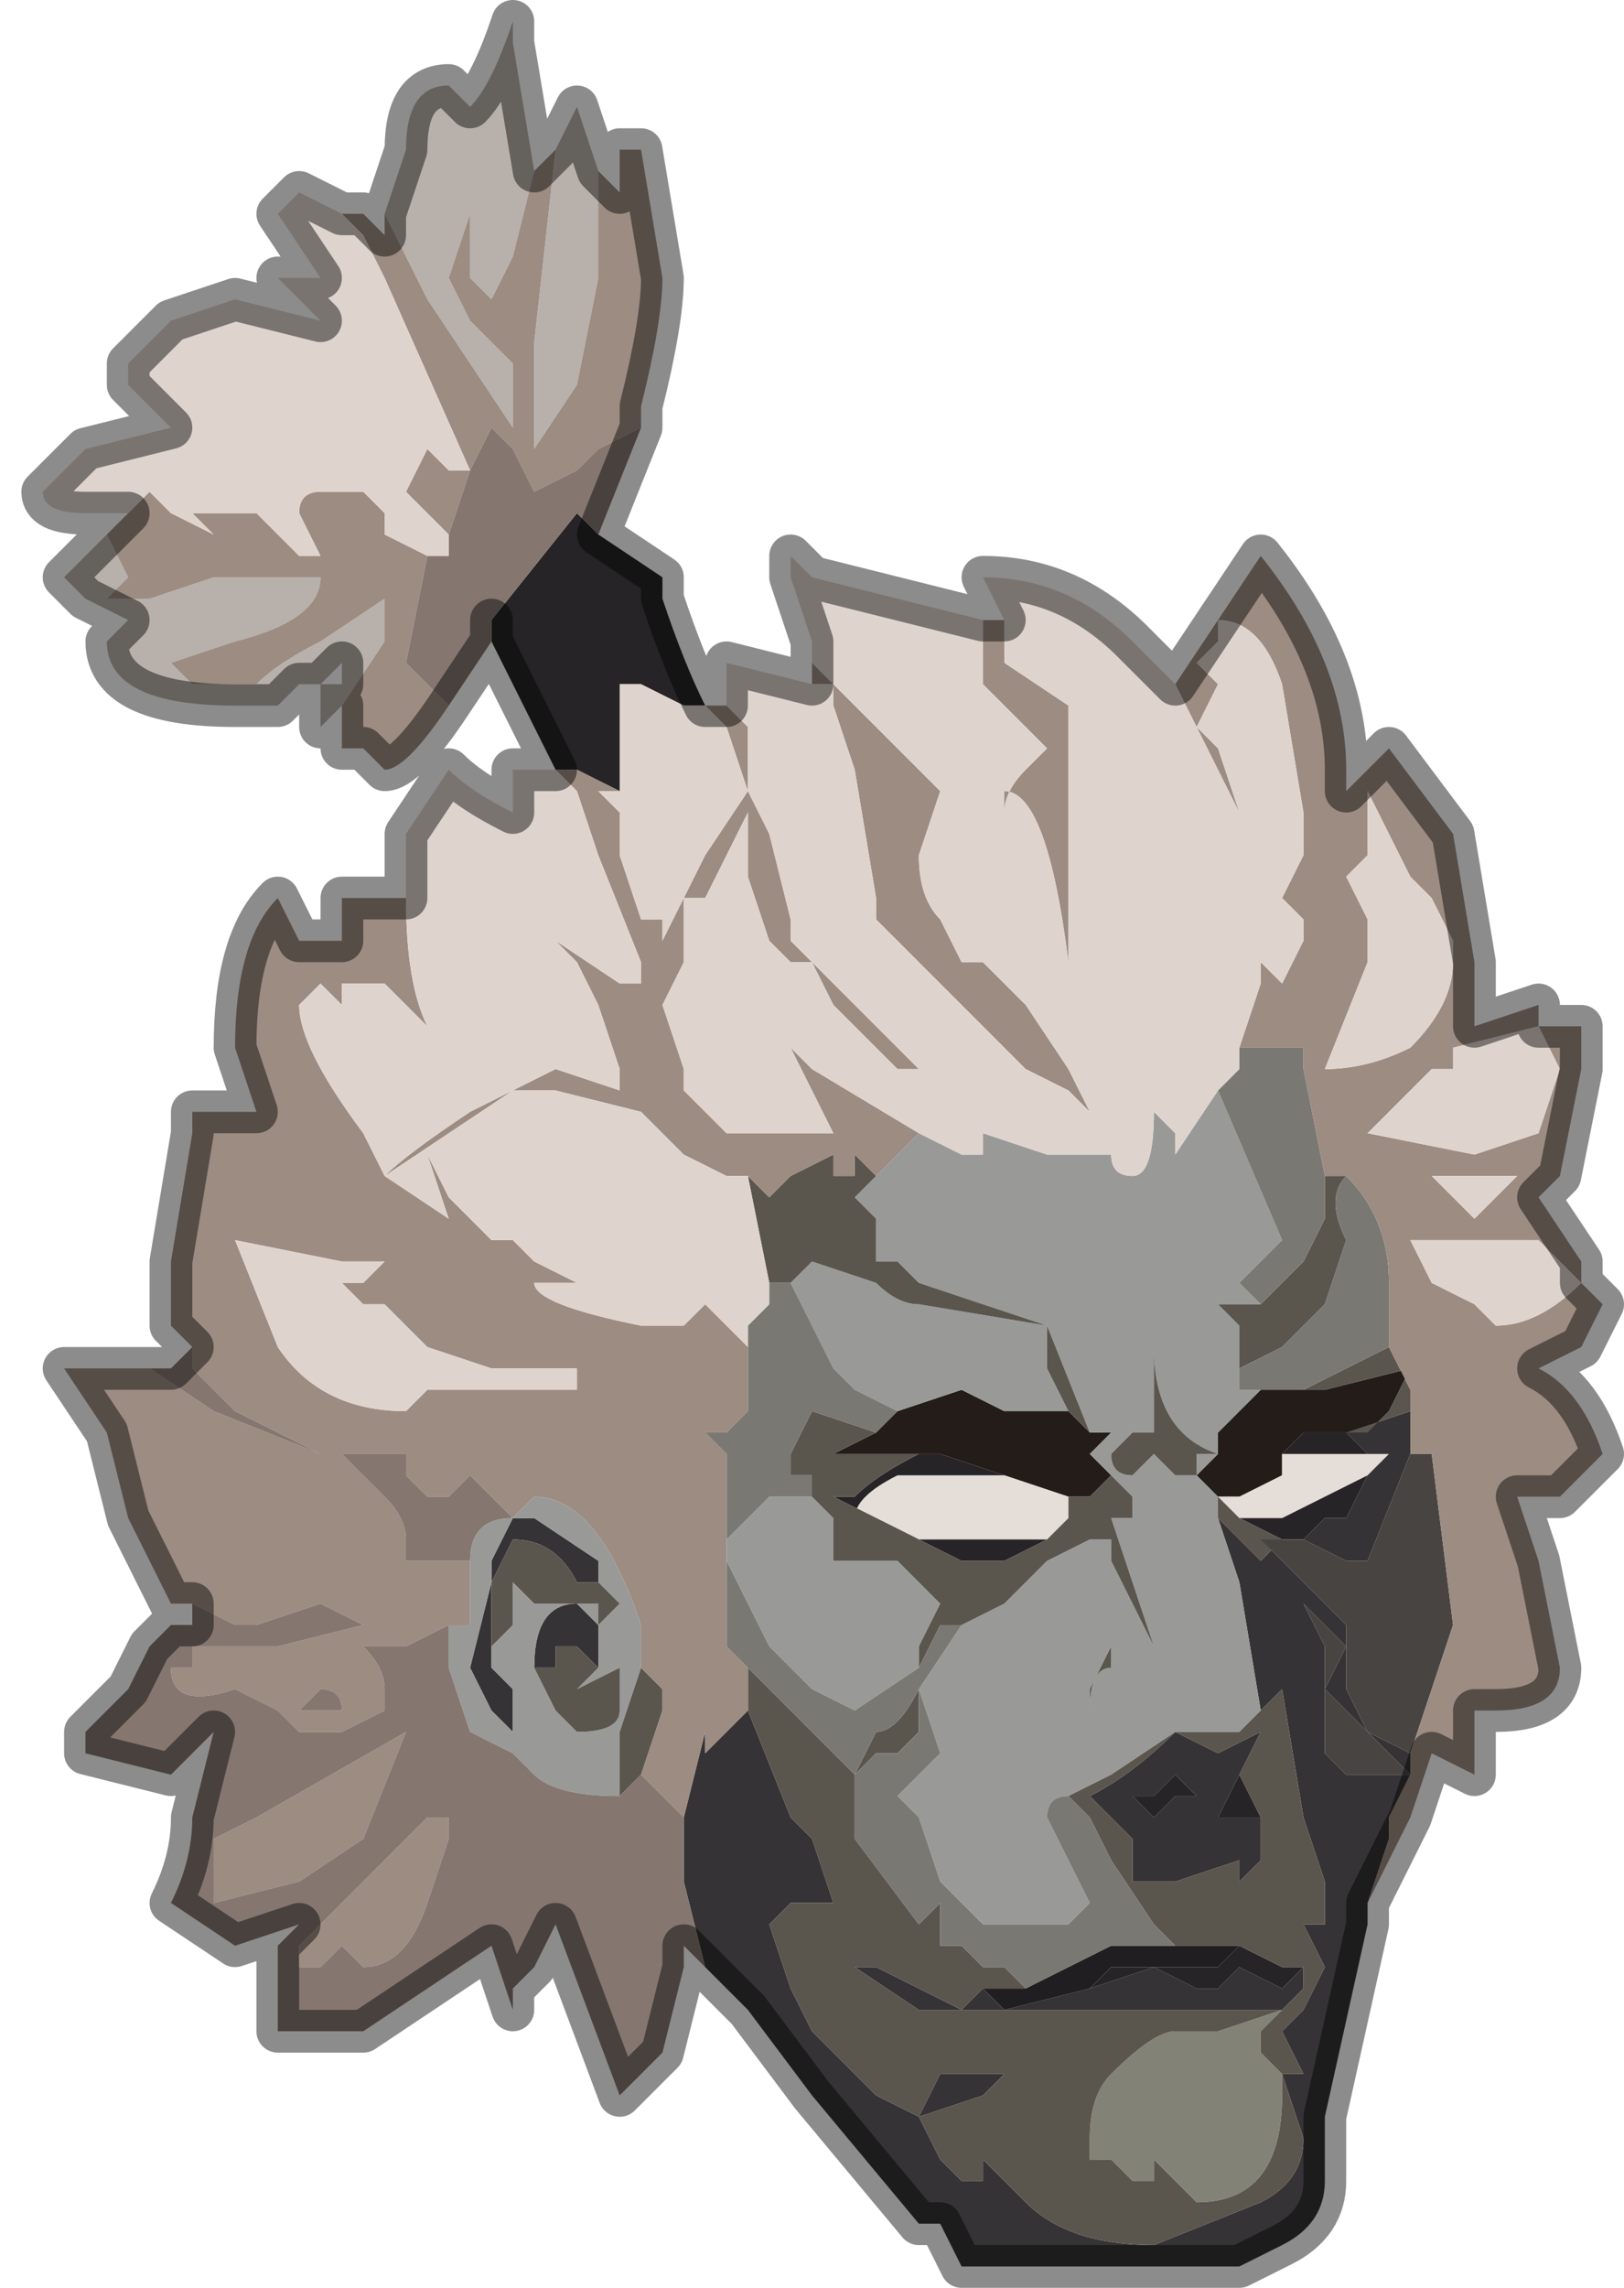 <?xml version="1.0" encoding="UTF-8" standalone="no"?>
<svg xmlns:xlink="http://www.w3.org/1999/xlink" height="5.35px" width="3.8px" xmlns="http://www.w3.org/2000/svg">
  <g transform="matrix(1.0, 0.0, 0.0, 1.0, 1.95, 3.3)">
    <path d="M0.6 0.05 L0.65 0.05 0.6 0.1 0.65 0.15 Q0.6 0.2 0.6 0.2 L0.55 0.2 0.4 0.15 0.25 0.1 0.0 0.1 0.1 0.05 0.15 0.0 0.3 -0.05 0.4 0.0 0.4 0.0 0.55 0.0 0.6 0.05 M0.9 0.2 L0.85 0.15 0.9 0.1 0.9 0.05 1.0 -0.05 1.0 -0.05 1.1 -0.05 1.15 -0.05 1.35 -0.1 1.3 0.0 1.25 0.05 1.15 0.05 1.1 0.05 1.05 0.1 1.05 0.15 0.95 0.2 0.9 0.2 M0.6 0.1 L0.55 0.1 0.6 0.1" fill="#231c18" fill-rule="evenodd" stroke="none"/>
    <path d="M1.25 0.1 L1.3 0.1 1.25 0.15 1.15 0.2 1.05 0.25 0.95 0.25 0.9 0.2 0.95 0.2 1.05 0.15 1.05 0.1 1.15 0.1 1.25 0.1 M0.55 0.2 L0.55 0.25 0.5 0.3 0.4 0.3 0.35 0.3 0.2 0.3 Q0.05 0.25 0.05 0.25 0.05 0.2 0.15 0.15 L0.25 0.15 0.35 0.15 0.4 0.15 0.55 0.2" fill="#e5ded8" fill-rule="evenodd" stroke="none"/>
    <path d="M1.35 -0.05 L1.35 0.1 1.25 0.35 1.2 0.35 1.1 0.3 1.0 0.3 1.1 0.4 1.15 0.45 1.2 0.5 1.2 0.55 1.2 0.65 1.25 0.75 1.35 0.8 1.35 0.85 1.3 0.95 1.3 1.0 1.25 1.15 1.25 1.2 1.15 1.65 1.15 1.8 Q1.15 1.9 1.05 1.95 L0.95 2.0 0.7 2.0 0.45 2.0 0.3 2.0 0.25 1.9 0.2 1.9 -0.05 1.6 -0.2 1.4 -0.3 1.3 -0.35 1.1 -0.35 0.95 -0.3 0.75 -0.3 0.8 -0.25 0.75 -0.2 0.7 -0.1 0.95 -0.1 0.95 -0.05 1.0 0.0 1.15 0.0 1.15 -0.05 1.15 -0.1 1.15 -0.15 1.2 -0.1 1.35 -0.05 1.45 0.05 1.55 0.1 1.6 0.2 1.65 0.25 1.75 0.3 1.8 0.35 1.8 0.35 1.75 0.45 1.85 Q0.55 1.95 0.75 1.95 L1.0 1.85 Q1.1 1.8 1.1 1.7 L1.05 1.55 1.1 1.55 1.05 1.45 1.1 1.4 1.15 1.3 1.1 1.2 1.15 1.2 1.15 1.1 1.1 0.95 1.05 0.65 1.0 0.7 0.95 0.4 0.9 0.25 1.0 0.35 1.05 0.3 1.1 0.3 1.15 0.25 1.2 0.25 1.25 0.15 1.3 0.1 1.25 0.1 1.2 0.05 1.35 0.0 1.35 -0.05 M1.35 0.85 L1.15 0.65 1.2 0.55 1.15 0.5 1.1 0.45 1.15 0.55 1.15 0.6 1.15 0.8 1.2 0.85 1.35 0.85 M0.75 0.9 L0.7 0.9 0.75 0.95 0.8 0.9 0.85 0.9 0.8 0.85 Q0.8 0.85 0.75 0.9 M1.0 0.95 L1.0 1.05 0.95 1.1 0.95 1.05 0.8 1.1 0.75 1.1 0.7 1.1 0.7 1.0 0.65 0.95 0.6 0.9 Q0.7 0.85 0.8 0.75 L0.9 0.8 1.0 0.75 0.95 0.85 0.9 0.95 1.0 0.95 M0.6 1.35 L0.75 1.3 0.85 1.35 0.9 1.35 0.95 1.3 1.05 1.35 1.1 1.3 1.1 1.35 1.05 1.4 0.95 1.4 0.9 1.4 0.75 1.4 0.55 1.4 0.45 1.4 0.2 1.4 0.05 1.3 0.1 1.3 0.3 1.4 0.35 1.35 0.4 1.4 0.6 1.35 M0.25 1.55 L0.4 1.55 0.35 1.6 0.2 1.65 0.25 1.55 M-0.8 0.55 L-0.8 0.6 -0.75 0.65 -0.75 0.75 -0.8 0.7 -0.85 0.6 -0.8 0.4 -0.8 0.4 -0.8 0.35 -0.75 0.25 -0.7 0.25 -0.55 0.35 -0.55 0.4 -0.6 0.4 Q-0.65 0.3 -0.75 0.3 L-0.75 0.3 -0.8 0.4 -0.8 0.5 -0.8 0.55 M-0.55 0.5 L-0.55 0.6 Q-0.6 0.55 -0.6 0.55 -0.65 0.55 -0.65 0.55 L-0.65 0.6 -0.7 0.6 Q-0.7 0.45 -0.6 0.45 L-0.55 0.5 -0.55 0.5" fill="#353335" fill-rule="evenodd" stroke="none"/>
    <path d="M-0.65 -1.5 L-0.75 -1.7 -0.8 -1.8 -0.8 -1.85 -0.6 -2.1 -0.6 -2.1 -0.55 -2.05 -0.4 -1.95 -0.4 -1.9 Q-0.35 -1.75 -0.3 -1.65 L-0.35 -1.65 -0.45 -1.7 -0.5 -1.7 -0.5 -1.45 -0.6 -1.5 -0.65 -1.5 -0.65 -1.5 M1.25 0.1 L1.15 0.1 1.05 0.1 1.1 0.05 1.15 0.05 1.2 0.05 1.25 0.1 M0.95 0.25 L1.05 0.25 1.15 0.2 1.25 0.15 1.2 0.25 1.15 0.25 1.1 0.3 1.05 0.3 0.95 0.25 M0.5 0.3 L0.55 0.25 0.5 0.3 0.4 0.35 0.35 0.35 0.3 0.35 0.0 0.2 0.05 0.2 Q0.1 0.15 0.2 0.1 L0.25 0.1 0.4 0.15 0.35 0.15 0.25 0.15 0.15 0.15 Q0.05 0.2 0.05 0.25 0.05 0.25 0.2 0.3 L0.35 0.3 0.4 0.3 0.5 0.3 M0.75 0.9 Q0.8 0.85 0.8 0.85 L0.85 0.9 0.8 0.9 0.75 0.95 0.7 0.9 0.75 0.9 M1.0 0.95 L0.9 0.95 0.95 0.85 1.0 0.95 M0.6 1.35 L0.65 1.3 0.75 1.3 0.9 1.3 0.95 1.25 1.05 1.3 1.1 1.3 1.05 1.35 0.95 1.3 0.9 1.35 0.85 1.35 0.75 1.3 0.6 1.35" fill="#272427" fill-rule="evenodd" stroke="none"/>
    <path d="M0.2 -0.65 L0.3 -0.6 0.35 -0.6 0.35 -0.65 0.5 -0.6 0.65 -0.6 Q0.65 -0.55 0.7 -0.55 0.75 -0.55 0.75 -0.7 L0.8 -0.65 0.8 -0.6 0.9 -0.75 1.05 -0.4 1.0 -0.35 0.95 -0.3 1.0 -0.25 0.9 -0.25 0.95 -0.2 0.95 -0.15 0.95 -0.1 0.95 -0.1 0.95 -0.05 1.0 -0.05 0.9 0.05 0.9 0.1 0.85 0.15 0.9 0.2 0.9 0.25 0.95 0.4 1.0 0.7 0.95 0.75 0.8 0.75 0.65 0.85 0.55 0.9 Q0.5 0.9 0.5 0.95 L0.55 1.05 0.6 1.15 0.55 1.2 0.45 1.2 0.35 1.2 0.25 1.1 0.2 0.95 0.15 0.9 0.2 0.85 0.25 0.8 0.2 0.65 Q0.2 0.65 0.3 0.5 L0.4 0.45 0.5 0.35 0.6 0.3 0.65 0.3 0.65 0.35 0.7 0.45 0.75 0.55 0.65 0.25 0.7 0.25 0.7 0.2 0.65 0.15 0.6 0.1 0.65 0.05 0.6 0.05 0.5 -0.2 0.2 -0.3 0.15 -0.35 0.1 -0.35 0.1 -0.45 0.05 -0.5 0.1 -0.55 0.1 -0.55 0.1 -0.55 0.2 -0.65 M0.9 0.1 Q0.75 0.05 0.75 -0.15 L0.75 -0.1 0.75 0.05 0.7 0.05 0.65 0.1 Q0.65 0.15 0.7 0.15 L0.75 0.1 0.8 0.15 0.85 0.15 0.85 0.1 0.9 0.1 0.9 0.1 M0.15 0.0 L0.15 0.0 0.05 -0.05 0.0 -0.1 -0.05 -0.2 -0.1 -0.3 -0.05 -0.35 0.1 -0.3 Q0.15 -0.25 0.2 -0.25 L0.5 -0.2 0.5 -0.1 0.55 0.0 0.4 0.0 0.4 0.0 0.3 -0.05 0.15 0.0 M-0.25 0.3 L-0.15 0.2 -0.05 0.2 -0.05 0.2 0.0 0.25 0.0 0.35 0.15 0.35 0.25 0.45 0.2 0.55 0.2 0.6 0.05 0.7 -0.05 0.65 -0.15 0.55 -0.25 0.35 -0.25 0.3 M0.65 0.6 L0.65 0.55 0.6 0.65 0.6 0.7 Q0.6 0.6 0.65 0.6 L0.7 0.65 0.65 0.6 M-0.75 0.25 L-0.75 0.25 -0.7 0.2 Q-0.55 0.2 -0.45 0.5 L-0.45 0.6 -0.5 0.75 -0.5 0.9 Q-0.65 0.9 -0.7 0.85 L-0.75 0.8 -0.85 0.75 -0.9 0.6 -0.9 0.5 -0.85 0.5 -0.85 0.35 Q-0.85 0.25 -0.75 0.25 L-0.8 0.35 -0.8 0.4 -0.8 0.4 -0.85 0.6 -0.8 0.7 -0.75 0.75 -0.75 0.65 -0.8 0.6 -0.8 0.55 -0.75 0.5 -0.75 0.4 -0.7 0.45 -0.65 0.45 -0.6 0.45 -0.55 0.45 -0.55 0.5 -0.5 0.45 -0.55 0.4 -0.55 0.35 -0.7 0.25 -0.75 0.25 M-0.55 0.6 L-0.55 0.5 -0.6 0.45 Q-0.7 0.45 -0.7 0.6 L-0.65 0.7 -0.6 0.75 Q-0.5 0.75 -0.5 0.7 L-0.5 0.6 -0.6 0.65 -0.55 0.6" fill="#999a97" fill-rule="evenodd" stroke="none"/>
    <path d="M0.9 1.45 L1.05 1.4 1.0 1.45 1.0 1.5 1.05 1.55 1.05 1.6 Q1.05 1.85 0.85 1.85 L0.8 1.8 0.75 1.75 0.75 1.8 0.7 1.8 0.65 1.75 0.6 1.75 0.6 1.7 Q0.6 1.6 0.65 1.55 0.75 1.45 0.8 1.45 L0.9 1.45" fill="#828376" fill-rule="evenodd" stroke="none"/>
    <path d="M1.15 -0.55 L1.2 -0.55 Q1.15 -0.5 1.2 -0.4 L1.15 -0.25 1.1 -0.2 1.05 -0.15 0.95 -0.1 0.95 -0.1 0.95 -0.15 0.95 -0.2 0.9 -0.25 1.0 -0.25 1.0 -0.25 1.1 -0.35 1.15 -0.45 1.15 -0.55 M1.3 -0.15 L1.35 -0.05 1.35 0.0 1.2 0.05 1.15 0.05 1.25 0.05 1.3 0.0 1.35 -0.1 1.15 -0.05 1.1 -0.05 1.3 -0.15 M0.1 -0.55 L0.1 -0.55 0.05 -0.5 0.1 -0.45 0.1 -0.35 0.15 -0.35 0.2 -0.3 0.5 -0.2 0.6 0.05 0.55 0.0 0.5 -0.1 0.5 -0.2 0.2 -0.25 Q0.15 -0.25 0.1 -0.3 L-0.05 -0.35 -0.1 -0.3 -0.1 -0.3 -0.15 -0.3 -0.2 -0.55 -0.15 -0.5 -0.1 -0.55 0.0 -0.6 0.0 -0.55 0.05 -0.55 0.05 -0.6 0.1 -0.55 M0.65 0.15 L0.7 0.2 0.7 0.25 0.65 0.25 0.75 0.55 0.7 0.45 0.65 0.35 0.65 0.3 0.6 0.3 0.5 0.35 0.4 0.45 0.3 0.5 0.25 0.5 0.2 0.6 0.2 0.75 0.15 0.8 0.1 0.8 0.05 0.85 0.05 0.95 0.05 1.0 0.2 1.2 0.25 1.15 0.25 1.15 0.25 1.25 0.3 1.25 0.35 1.3 0.4 1.3 0.45 1.35 0.35 1.35 0.3 1.4 0.1 1.3 0.05 1.3 0.2 1.4 0.45 1.4 0.55 1.4 0.75 1.4 0.9 1.4 0.95 1.4 1.05 1.4 1.1 1.35 1.1 1.3 1.05 1.3 0.95 1.25 0.9 1.25 0.8 1.25 0.75 1.2 0.65 1.05 0.6 0.95 0.55 0.9 0.65 0.85 0.8 0.75 0.95 0.75 1.0 0.7 1.05 0.65 1.1 0.95 1.15 1.1 1.15 1.2 1.1 1.2 1.15 1.3 1.1 1.4 1.05 1.45 1.1 1.55 1.05 1.55 1.1 1.7 Q1.1 1.8 1.0 1.85 L0.75 1.95 Q0.55 1.95 0.45 1.85 L0.35 1.75 0.35 1.8 0.3 1.8 0.25 1.75 0.2 1.65 0.1 1.6 0.05 1.55 -0.05 1.45 -0.1 1.35 -0.15 1.2 -0.1 1.15 -0.05 1.15 0.0 1.15 0.0 1.15 -0.05 1.0 -0.1 0.95 -0.1 0.95 -0.2 0.7 -0.2 0.6 -0.1 0.7 -0.05 0.75 0.05 0.85 0.1 0.75 Q0.15 0.75 0.2 0.65 L0.2 0.6 0.2 0.55 0.25 0.45 0.15 0.35 0.0 0.35 0.0 0.25 -0.05 0.2 -0.05 0.15 -0.1 0.15 -0.1 0.1 -0.05 0.0 -0.05 0.0 0.1 0.05 0.0 0.1 0.25 0.1 0.2 0.1 Q0.1 0.15 0.05 0.2 L0.0 0.2 0.3 0.35 0.35 0.35 0.4 0.35 0.5 0.3 0.55 0.25 0.5 0.3 0.55 0.25 0.55 0.2 0.6 0.2 Q0.6 0.2 0.65 0.15 M0.9 0.25 L0.9 0.2 0.95 0.25 1.05 0.3 1.0 0.35 0.9 0.25 M0.9 0.1 L0.85 0.1 0.85 0.15 0.8 0.15 0.75 0.1 0.7 0.15 Q0.65 0.15 0.65 0.1 L0.7 0.05 0.75 0.05 0.75 -0.1 0.75 -0.15 Q0.75 0.05 0.9 0.1 M0.95 0.2 L0.9 0.2 0.95 0.2 M0.6 0.1 L0.55 0.1 0.6 0.1 M0.65 0.6 L0.7 0.65 0.65 0.6 Q0.6 0.6 0.6 0.7 L0.6 0.65 0.65 0.55 0.65 0.6 M0.95 0.85 L1.0 0.75 0.9 0.8 0.8 0.75 Q0.7 0.85 0.6 0.9 L0.65 0.95 0.7 1.0 0.7 1.1 0.75 1.1 0.8 1.1 0.95 1.05 0.95 1.1 1.0 1.05 1.0 0.95 0.95 0.85 M0.9 1.45 L0.8 1.45 Q0.75 1.45 0.65 1.55 0.6 1.6 0.6 1.7 L0.6 1.75 0.65 1.75 0.7 1.8 0.75 1.8 0.75 1.75 0.8 1.8 0.85 1.85 Q1.05 1.85 1.05 1.6 L1.05 1.55 1.0 1.5 1.0 1.45 1.05 1.4 0.9 1.45 M0.25 1.55 L0.2 1.65 0.35 1.6 0.4 1.55 0.25 1.55 M-0.45 0.6 L-0.4 0.65 -0.4 0.7 -0.45 0.85 -0.45 0.85 -0.5 0.9 -0.5 0.75 -0.45 0.6 M-0.55 0.4 L-0.5 0.45 -0.55 0.5 -0.55 0.45 -0.6 0.45 -0.65 0.45 -0.7 0.45 -0.75 0.4 -0.75 0.5 -0.8 0.55 -0.8 0.5 -0.8 0.4 -0.75 0.3 -0.75 0.3 Q-0.65 0.3 -0.6 0.4 L-0.55 0.4 M-0.55 0.6 L-0.6 0.65 -0.5 0.6 -0.5 0.7 Q-0.5 0.75 -0.6 0.75 L-0.65 0.7 -0.7 0.6 -0.65 0.6 -0.65 0.55 Q-0.65 0.55 -0.6 0.55 -0.6 0.55 -0.55 0.6 M-0.55 0.5 L-0.55 0.5" fill="#5a564e" fill-rule="evenodd" stroke="none"/>
    <path d="M0.45 1.35 L0.65 1.25 0.8 1.25 0.9 1.25 0.95 1.25 0.9 1.3 0.75 1.3 0.65 1.3 0.6 1.35 0.4 1.4 0.35 1.35 0.45 1.35" fill="#201e20" fill-rule="evenodd" stroke="none"/>
    <path d="M0.95 -0.85 L1.0 -0.85 1.1 -0.85 1.1 -0.8 1.15 -0.55 1.15 -0.55 1.15 -0.45 1.1 -0.35 1.0 -0.25 1.0 -0.25 0.95 -0.3 1.0 -0.35 1.05 -0.4 0.9 -0.75 0.95 -0.8 0.95 -0.85 M1.2 -0.55 Q1.3 -0.45 1.3 -0.3 L1.3 -0.15 1.1 -0.05 1.0 -0.05 1.0 -0.05 0.95 -0.05 0.95 -0.1 1.05 -0.15 1.1 -0.2 1.15 -0.25 1.2 -0.4 Q1.15 -0.5 1.2 -0.55 M0.3 0.5 Q0.2 0.65 0.2 0.65 L0.25 0.8 0.2 0.85 0.15 0.9 0.2 0.95 0.25 1.1 0.35 1.2 0.45 1.2 0.55 1.2 0.6 1.15 0.55 1.05 0.5 0.95 Q0.5 0.9 0.55 0.9 L0.6 0.95 0.65 1.05 0.75 1.2 0.8 1.25 0.65 1.25 0.45 1.35 0.4 1.3 0.35 1.3 0.3 1.25 0.25 1.25 0.25 1.15 0.25 1.15 0.2 1.2 0.05 1.0 0.05 0.95 0.05 0.85 0.1 0.8 0.15 0.8 0.2 0.75 0.2 0.6 0.25 0.5 0.3 0.5 M-0.1 -0.3 L-0.05 -0.2 0.0 -0.1 0.05 -0.05 0.15 0.0 0.15 0.0 0.1 0.05 -0.05 0.0 -0.05 0.0 -0.1 0.1 -0.1 0.15 -0.05 0.15 -0.05 0.2 -0.05 0.2 -0.15 0.2 -0.25 0.3 -0.25 0.25 -0.25 0.15 -0.25 0.1 -0.3 0.05 -0.25 0.05 -0.2 0.0 -0.2 -0.2 -0.15 -0.25 -0.15 -0.3 -0.1 -0.3 -0.1 -0.3 M0.2 0.6 L0.2 0.65 Q0.15 0.75 0.1 0.75 L0.05 0.85 -0.05 0.75 -0.1 0.7 -0.2 0.6 -0.25 0.55 -0.25 0.35 -0.15 0.55 -0.05 0.65 0.05 0.7 0.2 0.6" fill="#797872" fill-rule="evenodd" stroke="none"/>
    <path d="M1.35 0.1 L1.4 0.1 1.45 0.5 1.35 0.8 1.25 0.75 1.2 0.65 1.2 0.55 1.2 0.5 1.15 0.45 1.1 0.4 1.0 0.3 1.1 0.3 1.2 0.35 1.25 0.35 1.35 0.1 M1.35 0.85 L1.2 0.85 1.15 0.8 1.15 0.6 1.15 0.55 1.1 0.45 1.15 0.5 1.2 0.55 1.15 0.65 1.35 0.85" fill="#474441" fill-rule="evenodd" stroke="none"/>
    <path d="M-1.2 -1.6 L-1.2 -1.65 -1.2 -1.7 -1.25 -1.7 -1.3 -1.65 -1.35 -1.65 -1.4 -1.65 Q-1.7 -1.65 -1.7 -1.8 L-1.65 -1.85 -1.75 -1.9 -1.8 -1.95 -1.75 -2.0 -1.7 -2.05 -1.65 -1.95 -1.7 -1.9 Q-1.7 -1.9 -1.6 -1.9 L-1.45 -1.95 -1.4 -1.95 -1.3 -1.95 -1.2 -1.95 Q-1.2 -1.85 -1.4 -1.8 L-1.4 -1.8 -1.55 -1.75 -1.5 -1.7 -1.45 -1.7 -1.4 -1.7 -1.35 -1.7 Q-1.3 -1.75 -1.2 -1.8 L-1.05 -1.9 -1.05 -1.95 -1.05 -1.8 -1.05 -1.8 -1.15 -1.65 -1.15 -1.65 -1.2 -1.6 M-1.05 -2.8 L-1.0 -2.95 Q-1.0 -3.1 -0.9 -3.1 L-0.85 -3.05 Q-0.8 -3.1 -0.75 -3.25 L-0.75 -3.2 -0.7 -2.9 -0.7 -2.9 -0.75 -2.7 -0.8 -2.6 -0.85 -2.65 -0.85 -2.8 -0.9 -2.65 -0.85 -2.55 -0.75 -2.45 -0.75 -2.3 -0.95 -2.6 -1.05 -2.8 M-0.65 -2.95 L-0.6 -3.05 -0.55 -2.9 -0.55 -2.65 -0.6 -2.4 -0.7 -2.25 -0.7 -2.5 -0.65 -2.95 M-1.15 -1.7 L-1.15 -1.75 -1.2 -1.7 -1.15 -1.7" fill="#b8b0aa" fill-rule="evenodd" stroke="none"/>
    <path d="M0.8 -1.7 L0.9 -1.85 1.0 -2.0 Q1.2 -1.75 1.2 -1.5 L1.2 -1.45 1.25 -1.5 1.3 -1.55 1.45 -1.35 1.5 -1.05 1.5 -1.05 1.5 -0.9 1.65 -0.95 1.65 -0.9 1.7 -0.9 1.75 -0.9 1.75 -0.85 1.75 -0.8 1.7 -0.55 1.65 -0.5 1.75 -0.35 1.75 -0.3 1.8 -0.25 1.75 -0.15 1.65 -0.1 Q1.75 -0.05 1.8 0.1 L1.7 0.2 1.6 0.2 1.65 0.35 1.7 0.6 Q1.7 0.7 1.55 0.7 L1.5 0.7 1.5 0.75 Q1.5 0.85 1.5 0.85 L1.4 0.8 1.35 0.95 1.25 1.15 1.3 1.0 1.3 0.95 1.35 0.85 1.35 0.8 1.45 0.5 1.4 0.1 1.35 0.1 1.35 -0.05 1.3 -0.15 1.3 -0.3 Q1.3 -0.45 1.2 -0.55 L1.15 -0.55 1.15 -0.55 1.1 -0.8 1.1 -0.85 1.0 -0.85 0.95 -0.85 1.0 -1.0 1.0 -1.05 0.95 -1.1 1.0 -1.05 1.0 -1.05 1.05 -1.0 1.1 -1.1 1.1 -1.15 1.05 -1.2 1.1 -1.3 1.1 -1.4 1.05 -1.7 Q1.0 -1.85 0.9 -1.85 L0.9 -1.8 0.85 -1.75 0.9 -1.7 0.85 -1.6 0.9 -1.55 0.95 -1.4 0.95 -1.4 0.8 -1.7 M-1.5 0.45 L-1.55 0.45 -1.65 0.25 -1.7 0.05 -1.8 -0.1 -1.8 -0.1 -1.75 -0.1 -1.65 -0.1 -1.6 -0.1 -1.45 0.0 -1.2 0.1 -1.4 0.0 -1.45 -0.05 -1.45 -0.05 -1.5 -0.1 -1.5 -0.15 -1.55 -0.2 -1.55 -0.35 -1.5 -0.65 -1.5 -0.7 -1.45 -0.7 -1.4 -0.7 -1.35 -0.7 -1.4 -0.85 Q-1.4 -1.1 -1.3 -1.2 L-1.25 -1.1 Q-1.2 -1.1 -1.15 -1.1 L-1.15 -1.2 -1.1 -1.2 -1.0 -1.2 Q-1.0 -1.0 -0.95 -0.9 L-1.0 -0.95 -1.05 -1.0 -1.15 -1.0 -1.15 -0.95 -1.2 -1.0 -1.25 -0.95 Q-1.25 -0.85 -1.1 -0.65 L-1.05 -0.55 Q-1.0 -0.6 -0.85 -0.7 L-0.75 -0.75 -0.75 -0.75 -0.65 -0.8 -0.5 -0.75 -0.5 -0.8 -0.55 -0.95 -0.6 -1.05 -0.6 -1.05 -0.65 -1.1 -0.65 -1.1 -0.5 -1.0 -0.45 -1.0 -0.45 -1.05 -0.55 -1.3 -0.6 -1.45 -0.65 -1.5 -0.6 -1.5 -0.5 -1.45 -0.55 -1.45 -0.5 -1.4 -0.5 -1.3 -0.45 -1.15 -0.4 -1.15 -0.4 -1.1 -0.35 -1.2 -0.3 -1.3 -0.2 -1.45 -0.25 -1.6 -0.3 -1.65 -0.25 -1.65 -0.25 -1.65 -0.2 -1.6 -0.2 -1.45 -0.15 -1.35 -0.1 -1.15 -0.1 -1.1 -0.05 -1.05 0.2 -0.8 0.15 -0.8 0.0 -0.95 -0.05 -1.05 -0.1 -1.05 -0.15 -1.1 -0.2 -1.25 -0.2 -1.4 -0.25 -1.3 -0.3 -1.2 -0.3 -1.2 -0.35 -1.2 -0.35 -1.05 -0.4 -0.95 -0.35 -0.8 -0.35 -0.75 -0.25 -0.65 -0.05 -0.65 0.0 -0.65 -0.1 -0.85 -0.05 -0.8 0.2 -0.65 0.1 -0.55 0.1 -0.55 0.05 -0.6 0.05 -0.55 0.0 -0.55 0.0 -0.6 -0.1 -0.55 -0.15 -0.5 -0.2 -0.55 -0.25 -0.55 -0.35 -0.6 -0.35 -0.6 -0.45 -0.7 -0.45 -0.7 -0.65 -0.75 -0.75 -0.75 -0.9 -0.65 -1.05 -0.55 -0.9 -0.45 -0.9 -0.45 -0.95 -0.6 -0.9 -0.5 -0.8 -0.4 -0.75 -0.4 -0.7 -0.35 -0.6 -0.3 -0.65 -0.3 -0.7 -0.3 Q-0.7 -0.25 -0.45 -0.2 L-0.45 -0.2 -0.4 -0.2 -0.4 -0.2 -0.35 -0.2 -0.35 -0.2 -0.3 -0.25 -0.2 -0.15 -0.2 -0.2 -0.2 0.0 -0.25 0.05 -0.3 0.05 -0.25 0.1 -0.25 0.15 -0.25 0.25 -0.25 0.3 -0.25 0.35 -0.25 0.55 -0.2 0.6 -0.2 0.7 -0.25 0.75 -0.3 0.8 -0.3 0.75 -0.35 0.95 -0.45 0.85 -0.45 0.85 -0.4 0.7 -0.4 0.65 -0.45 0.6 -0.45 0.5 Q-0.55 0.2 -0.7 0.2 L-0.75 0.25 -0.75 0.25 -0.85 0.15 -0.9 0.2 -0.9 0.2 -0.95 0.2 -1.0 0.15 -1.0 0.1 -1.05 0.1 -1.15 0.1 -1.1 0.15 -1.05 0.2 Q-1.0 0.25 -1.0 0.3 L-1.0 0.35 -0.9 0.35 -0.85 0.35 -0.85 0.5 -0.9 0.5 -1.0 0.55 -1.05 0.55 -1.1 0.55 Q-1.05 0.6 -1.05 0.65 L-1.05 0.7 -1.15 0.75 -1.15 0.7 Q-1.15 0.65 -1.2 0.65 L-1.25 0.7 -1.25 0.7 Q-1.2 0.7 -1.15 0.7 L-1.15 0.75 -1.25 0.75 -1.3 0.7 -1.4 0.65 Q-1.55 0.7 -1.55 0.6 L-1.55 0.6 -1.5 0.6 -1.5 0.55 Q-1.45 0.55 -1.4 0.55 L-1.35 0.55 -1.3 0.55 -1.1 0.5 -1.2 0.45 -1.35 0.5 -1.4 0.5 -1.5 0.45 M-0.9 -1.65 Q-1.0 -1.5 -1.05 -1.5 L-1.1 -1.55 -1.15 -1.55 -1.15 -1.65 -1.15 -1.65 -1.2 -1.6 -1.2 -1.6 -1.15 -1.65 -1.15 -1.65 -1.05 -1.8 -1.05 -1.8 -1.05 -1.95 -1.05 -1.9 -1.2 -1.8 Q-1.3 -1.75 -1.35 -1.7 L-1.4 -1.7 -1.45 -1.7 -1.5 -1.7 -1.55 -1.75 -1.4 -1.8 -1.4 -1.8 Q-1.2 -1.85 -1.2 -1.95 L-1.3 -1.95 -1.4 -1.95 -1.45 -1.95 -1.6 -1.9 Q-1.7 -1.9 -1.7 -1.9 L-1.65 -1.95 -1.7 -2.05 -1.65 -2.1 -1.65 -2.1 -1.65 -2.1 -1.6 -2.15 Q-1.6 -2.15 -1.55 -2.1 L-1.45 -2.05 -1.5 -2.1 -1.45 -2.1 -1.45 -2.1 -1.35 -2.1 -1.3 -2.05 -1.25 -2.0 -1.2 -2.0 -1.25 -2.1 Q-1.25 -2.15 -1.2 -2.15 L-1.1 -2.15 -1.05 -2.1 -1.05 -2.05 -0.95 -2.0 -0.95 -2.0 -1.0 -1.75 -0.9 -1.65 -0.9 -1.65 M-1.15 -2.8 L-1.1 -2.8 -1.05 -2.75 -1.05 -2.8 -0.95 -2.6 -0.75 -2.3 -0.75 -2.45 -0.85 -2.55 -0.9 -2.65 -0.85 -2.8 -0.85 -2.65 -0.8 -2.6 -0.75 -2.7 -0.7 -2.9 -0.7 -2.9 -0.7 -2.9 -0.65 -2.95 -0.7 -2.5 -0.7 -2.25 -0.6 -2.4 -0.55 -2.65 -0.55 -2.9 -0.5 -2.85 -0.5 -2.95 -0.45 -2.95 -0.4 -2.65 Q-0.4 -2.55 -0.45 -2.35 L-0.45 -2.3 -0.55 -2.25 -0.6 -2.2 -0.7 -2.15 -0.75 -2.25 -0.8 -2.3 -0.85 -2.2 -1.05 -2.65 -1.1 -2.75 -1.15 -2.8 M-0.05 -1.7 L-0.05 -1.75 0.1 -1.6 0.25 -1.45 0.2 -1.3 Q0.2 -1.2 0.25 -1.15 L0.3 -1.05 0.3 -1.05 0.35 -1.05 0.45 -0.95 0.55 -0.8 0.55 -1.05 Q0.5 -1.45 0.4 -1.45 L0.4 -1.4 Q0.4 -1.45 0.45 -1.5 L0.5 -1.55 0.4 -1.65 0.35 -1.7 0.35 -1.85 0.4 -1.85 0.4 -1.75 0.55 -1.65 0.55 -1.4 0.55 -1.15 0.55 -1.05 0.55 -0.8 0.55 -0.8 0.6 -0.7 0.55 -0.75 0.55 -0.75 0.45 -0.8 0.4 -0.85 0.2 -1.05 0.1 -1.15 0.1 -1.2 0.05 -1.5 0.0 -1.65 0.0 -1.7 -0.05 -1.7 M1.25 -1.45 L1.25 -1.3 1.2 -1.25 1.25 -1.15 1.25 -1.05 1.15 -0.8 Q1.25 -0.8 1.35 -0.85 1.45 -0.95 1.45 -1.05 L1.45 -1.1 1.4 -1.2 1.35 -1.25 1.25 -1.45 M1.65 -0.9 L1.45 -0.85 1.45 -0.8 1.4 -0.8 1.25 -0.65 1.5 -0.6 1.65 -0.65 1.7 -0.8 1.7 -0.8 1.65 -0.9 M1.4 -0.55 L1.5 -0.45 1.55 -0.5 1.6 -0.55 1.5 -0.55 1.4 -0.55 M1.35 -0.4 L1.4 -0.3 1.5 -0.25 1.55 -0.2 Q1.65 -0.2 1.75 -0.3 L1.7 -0.35 1.65 -0.4 1.6 -0.4 1.5 -0.4 1.4 -0.4 1.35 -0.4 M-0.9 -2.05 L-0.95 -2.1 -1.0 -2.15 -0.95 -2.25 -0.9 -2.2 -0.85 -2.2 -0.9 -2.05 M-1.1 -0.3 L-1.1 -0.3 -1.05 -0.35 -1.1 -0.35 -1.15 -0.35 -1.15 -0.35 -1.4 -0.4 -1.3 -0.15 Q-1.2 0.0 -1.0 0.0 L-0.95 -0.05 -0.9 -0.05 -0.75 -0.05 -0.7 -0.05 Q-0.6 -0.05 -0.6 -0.05 L-0.6 -0.1 -0.75 -0.1 -0.75 -0.1 -0.8 -0.1 -0.95 -0.15 -1.05 -0.25 -1.1 -0.25 -1.15 -0.3 -1.15 -0.3 -1.1 -0.3 M-0.9 0.95 L-0.9 1.0 -0.95 1.15 Q-1.0 1.3 -1.1 1.3 L-1.1 1.3 -1.15 1.25 -1.2 1.3 -1.25 1.3 -1.25 1.25 -1.15 1.15 -1.1 1.1 -0.95 0.95 -0.95 0.95 -0.9 0.95 M-1.45 1.1 L-1.45 1.0 -1.35 0.95 -1.0 0.75 -1.1 1.0 -1.25 1.1 -1.45 1.15 -1.45 1.1" fill="#9c8c82" fill-rule="evenodd" stroke="none"/>
    <path d="M-0.3 1.3 L-0.3 1.3 -0.35 1.25 -0.35 1.3 -0.4 1.5 -0.5 1.6 -0.5 1.6 -0.65 1.2 -0.7 1.3 -0.75 1.35 -0.75 1.4 -0.8 1.25 -0.95 1.35 Q-1.1 1.45 -1.1 1.45 L-1.2 1.45 -1.3 1.45 -1.3 1.25 -1.25 1.2 -1.4 1.25 -1.55 1.15 Q-1.5 1.05 -1.5 0.95 L-1.45 0.75 -1.45 0.75 -1.55 0.85 -1.75 0.8 -1.75 0.75 -1.65 0.65 -1.6 0.55 -1.55 0.5 -1.5 0.5 -1.5 0.45 -1.4 0.5 -1.35 0.5 -1.2 0.45 -1.1 0.5 -1.3 0.55 -1.35 0.55 -1.4 0.55 Q-1.45 0.55 -1.5 0.55 L-1.5 0.6 -1.55 0.6 -1.55 0.6 Q-1.55 0.7 -1.4 0.65 L-1.3 0.7 -1.25 0.75 -1.15 0.75 -1.15 0.7 Q-1.2 0.7 -1.25 0.7 L-1.25 0.7 -1.2 0.65 Q-1.15 0.65 -1.15 0.7 L-1.15 0.75 -1.05 0.7 -1.05 0.65 Q-1.05 0.6 -1.1 0.55 L-1.05 0.55 -1.0 0.55 -0.9 0.5 -0.9 0.6 -0.85 0.75 -0.75 0.8 -0.7 0.85 Q-0.65 0.9 -0.5 0.9 L-0.45 0.85 -0.35 0.95 -0.35 1.1 -0.3 1.3 M-1.6 -0.1 L-1.55 -0.1 -1.5 -0.15 -1.5 -0.1 -1.45 -0.05 -1.45 -0.05 -1.4 0.0 -1.2 0.1 -1.45 0.0 -1.6 -0.1 M-0.8 -1.8 L-0.9 -1.65 -0.9 -1.65 -0.9 -1.65 -1.0 -1.75 -0.95 -2.0 Q-0.9 -2.0 -0.9 -2.0 L-0.9 -2.05 -0.85 -2.2 -0.8 -2.3 -0.75 -2.25 -0.7 -2.15 -0.6 -2.2 -0.55 -2.25 -0.45 -2.3 -0.55 -2.05 -0.6 -2.1 -0.6 -2.1 -0.8 -1.85 -0.8 -1.8 M-0.85 0.35 L-0.9 0.35 -1.0 0.35 -1.0 0.3 Q-1.0 0.25 -1.05 0.2 L-1.1 0.15 -1.15 0.1 -1.05 0.1 -1.0 0.1 -1.0 0.15 -0.95 0.2 -0.9 0.2 -0.9 0.2 -0.85 0.15 -0.75 0.25 Q-0.85 0.25 -0.85 0.35 M-0.9 0.95 L-0.95 0.95 -0.95 0.95 -1.1 1.1 -1.15 1.15 -1.25 1.25 -1.25 1.3 -1.2 1.3 -1.15 1.25 -1.1 1.3 -1.1 1.3 Q-1.0 1.3 -0.95 1.15 L-0.9 1.0 -0.9 0.95 M-1.45 1.1 L-1.45 1.15 -1.25 1.1 -1.1 1.0 -1.0 0.75 -1.35 0.95 -1.45 1.0 -1.45 1.1" fill="#85776f" fill-rule="evenodd" stroke="none"/>
    <path d="M0.8 -1.7 L0.95 -1.4 0.95 -1.4 0.9 -1.55 0.85 -1.6 0.9 -1.7 0.85 -1.75 0.9 -1.8 0.9 -1.85 Q1.0 -1.85 1.05 -1.7 L1.1 -1.4 1.1 -1.3 1.05 -1.2 1.1 -1.15 1.1 -1.1 1.05 -1.0 1.0 -1.05 1.0 -1.05 0.95 -1.1 1.0 -1.05 1.0 -1.0 0.95 -0.85 0.95 -0.8 0.9 -0.75 0.8 -0.6 0.8 -0.65 0.75 -0.7 Q0.75 -0.55 0.7 -0.55 0.65 -0.55 0.65 -0.6 L0.5 -0.6 0.35 -0.65 0.35 -0.6 0.3 -0.6 0.2 -0.65 -0.05 -0.8 -0.1 -0.85 0.0 -0.65 -0.05 -0.65 -0.25 -0.65 -0.35 -0.75 -0.35 -0.8 -0.4 -0.95 -0.35 -1.05 -0.35 -1.2 -0.3 -1.2 -0.3 -1.2 -0.25 -1.3 -0.2 -1.4 -0.2 -1.25 -0.15 -1.1 -0.1 -1.05 -0.05 -1.05 0.0 -0.95 0.15 -0.8 0.2 -0.8 -0.05 -1.05 -0.1 -1.1 -0.1 -1.15 -0.15 -1.35 -0.2 -1.45 -0.2 -1.6 -0.25 -1.65 -0.25 -1.7 -0.25 -1.75 -0.05 -1.7 -0.05 -1.7 0.0 -1.7 0.0 -1.65 0.05 -1.5 0.1 -1.2 0.1 -1.15 0.2 -1.05 0.4 -0.85 0.45 -0.8 0.55 -0.75 0.55 -0.75 0.6 -0.7 0.55 -0.8 0.55 -0.8 0.55 -1.05 0.55 -1.15 0.55 -1.4 0.55 -1.65 0.4 -1.75 0.4 -1.85 0.35 -1.95 Q0.55 -1.95 0.7 -1.8 L0.8 -1.7 M-1.0 -1.2 L-1.0 -1.35 -0.9 -1.5 Q-0.85 -1.45 -0.75 -1.4 L-0.75 -1.5 -0.7 -1.5 -0.65 -1.5 -0.6 -1.45 -0.55 -1.3 -0.45 -1.05 -0.45 -1.0 -0.5 -1.0 -0.65 -1.1 -0.65 -1.1 -0.6 -1.05 -0.6 -1.05 -0.55 -0.95 -0.5 -0.8 -0.5 -0.75 -0.65 -0.8 -0.75 -0.75 -0.75 -0.75 -0.85 -0.7 Q-1.0 -0.6 -1.05 -0.55 L-1.1 -0.65 Q-1.25 -0.85 -1.25 -0.95 L-1.2 -1.0 -1.15 -0.95 -1.15 -1.0 -1.05 -1.0 -1.0 -0.95 -0.95 -0.9 Q-1.0 -1.0 -1.0 -1.2 M-1.65 -2.1 L-1.75 -2.1 Q-1.85 -2.1 -1.85 -2.15 L-1.75 -2.25 -1.55 -2.3 -1.55 -2.3 -1.65 -2.4 -1.65 -2.45 -1.55 -2.55 -1.4 -2.6 -1.2 -2.55 -1.2 -2.55 -1.3 -2.65 -1.2 -2.65 -1.3 -2.8 -1.25 -2.85 -1.15 -2.8 -1.1 -2.75 -1.05 -2.65 -0.85 -2.2 -0.9 -2.2 -0.95 -2.25 -1.0 -2.15 -0.95 -2.1 -0.9 -2.05 -0.9 -2.0 Q-0.9 -2.0 -0.95 -2.0 L-0.95 -2.0 -1.05 -2.05 -1.05 -2.1 -1.1 -2.15 -1.2 -2.15 Q-1.25 -2.15 -1.25 -2.1 L-1.2 -2.0 -1.25 -2.0 -1.3 -2.05 -1.35 -2.1 -1.45 -2.1 -1.45 -2.1 -1.5 -2.1 -1.45 -2.05 -1.55 -2.1 Q-1.6 -2.15 -1.6 -2.15 L-1.65 -2.1 -1.65 -2.1 M-0.3 -1.65 L-0.3 -1.65 -0.25 -1.6 -0.2 -1.45 -0.3 -1.3 -0.35 -1.2 -0.4 -1.1 -0.4 -1.15 -0.45 -1.15 -0.5 -1.3 -0.5 -1.4 -0.55 -1.45 -0.5 -1.45 -0.5 -1.7 -0.45 -1.7 -0.35 -1.65 -0.3 -1.65 M-0.05 -1.75 L-0.05 -1.8 -0.1 -1.95 -0.1 -2.0 -0.05 -1.95 0.35 -1.85 0.35 -1.7 0.4 -1.65 0.5 -1.55 0.45 -1.5 Q0.4 -1.45 0.4 -1.4 L0.4 -1.45 Q0.5 -1.45 0.55 -1.05 L0.55 -0.8 0.45 -0.95 0.35 -1.05 0.3 -1.05 0.3 -1.05 0.25 -1.15 Q0.2 -1.2 0.2 -1.3 L0.25 -1.45 0.1 -1.6 -0.05 -1.75 M1.25 -1.45 L1.35 -1.25 1.4 -1.2 1.45 -1.1 1.45 -1.05 Q1.45 -0.95 1.35 -0.85 1.25 -0.8 1.15 -0.8 L1.25 -1.05 1.25 -1.15 1.2 -1.25 1.25 -1.3 1.25 -1.45 M-0.15 -0.3 L-0.15 -0.25 -0.2 -0.2 -0.2 -0.15 -0.3 -0.25 -0.35 -0.2 -0.35 -0.2 -0.4 -0.2 -0.4 -0.2 -0.45 -0.2 -0.45 -0.2 Q-0.7 -0.25 -0.7 -0.3 L-0.65 -0.3 -0.6 -0.3 -0.7 -0.35 -0.75 -0.4 -0.8 -0.4 -0.9 -0.5 -0.95 -0.6 -0.9 -0.45 -0.9 -0.45 -1.05 -0.55 -0.9 -0.65 -0.75 -0.75 -0.65 -0.75 -0.45 -0.7 -0.45 -0.7 -0.35 -0.6 -0.35 -0.6 -0.25 -0.55 -0.2 -0.55 -0.15 -0.3 M1.35 -0.4 L1.4 -0.4 1.5 -0.4 1.6 -0.4 1.65 -0.4 1.7 -0.35 1.75 -0.3 Q1.65 -0.2 1.55 -0.2 L1.5 -0.25 1.4 -0.3 1.35 -0.4 M1.4 -0.55 L1.5 -0.55 1.6 -0.55 1.55 -0.5 1.5 -0.45 1.4 -0.55 M1.65 -0.9 L1.7 -0.8 1.7 -0.8 1.65 -0.65 1.5 -0.6 1.25 -0.65 1.4 -0.8 1.45 -0.8 1.45 -0.85 1.65 -0.9 M-0.65 -1.5 L-0.65 -1.5 M-1.1 -0.3 L-1.15 -0.3 -1.15 -0.3 -1.1 -0.25 -1.05 -0.25 -0.95 -0.15 -0.8 -0.1 -0.75 -0.1 -0.75 -0.1 -0.6 -0.1 -0.6 -0.05 Q-0.6 -0.05 -0.7 -0.05 L-0.75 -0.05 -0.9 -0.05 -0.95 -0.05 -1.0 0.0 Q-1.2 0.0 -1.3 -0.15 L-1.4 -0.4 -1.15 -0.35 -1.15 -0.35 -1.1 -0.35 -1.05 -0.35 -1.1 -0.3 -1.1 -0.3" fill="#ded4cd" fill-rule="evenodd" stroke="none"/>
    <path d="M1.25 1.15 L1.35 0.95 1.4 0.8 1.5 0.85 Q1.5 0.85 1.5 0.75 L1.5 0.7 1.55 0.7 Q1.7 0.7 1.7 0.6 L1.65 0.35 1.6 0.2 1.7 0.2 1.8 0.1 Q1.75 -0.05 1.65 -0.1 L1.75 -0.15 1.8 -0.25 1.75 -0.3 1.75 -0.35 1.65 -0.5 1.7 -0.55 1.75 -0.8 1.75 -0.85 1.75 -0.9 1.7 -0.9 1.65 -0.9 1.65 -0.95 1.5 -0.9 1.5 -1.05 1.5 -1.05 1.45 -1.35 1.3 -1.55 1.25 -1.5 1.2 -1.45 1.2 -1.5 Q1.2 -1.75 1.0 -2.0 L0.9 -1.85 0.8 -1.7 0.7 -1.8 Q0.55 -1.95 0.35 -1.95 L0.4 -1.85 0.35 -1.85 -0.05 -1.95 -0.1 -2.0 -0.1 -1.95 -0.05 -1.8 -0.05 -1.75 -0.05 -1.7 -0.05 -1.7 -0.25 -1.75 -0.25 -1.7 -0.25 -1.65 -0.25 -1.65 -0.3 -1.65 -0.3 -1.65 Q-0.35 -1.75 -0.4 -1.9 L-0.4 -1.95 -0.55 -2.05 -0.45 -2.3 -0.45 -2.35 Q-0.4 -2.55 -0.4 -2.65 L-0.45 -2.95 -0.5 -2.95 -0.5 -2.85 -0.55 -2.9 -0.6 -3.05 -0.65 -2.95 -0.7 -2.9 -0.7 -2.9 -0.75 -3.2 -0.75 -3.25 Q-0.8 -3.1 -0.85 -3.05 L-0.9 -3.1 Q-1.0 -3.1 -1.0 -2.95 L-1.05 -2.8 -1.05 -2.75 -1.1 -2.8 -1.15 -2.8 -1.25 -2.85 -1.3 -2.8 -1.2 -2.65 -1.3 -2.65 -1.2 -2.55 -1.2 -2.55 -1.4 -2.6 -1.55 -2.55 -1.65 -2.45 -1.65 -2.4 -1.55 -2.3 -1.55 -2.3 -1.75 -2.25 -1.85 -2.15 Q-1.85 -2.1 -1.75 -2.1 L-1.65 -2.1 -1.65 -2.1 -1.7 -2.05 -1.75 -2.0 -1.8 -1.95 -1.75 -1.9 -1.65 -1.85 -1.7 -1.8 Q-1.7 -1.65 -1.4 -1.65 L-1.35 -1.65 -1.3 -1.65 -1.25 -1.7 -1.2 -1.7 -1.15 -1.7 -1.15 -1.75 -1.2 -1.7 -1.2 -1.65 -1.2 -1.6 -1.2 -1.6 -1.15 -1.65 -1.15 -1.65 -1.15 -1.55 -1.1 -1.55 -1.05 -1.5 Q-1.0 -1.5 -0.9 -1.65 L-0.9 -1.65 -0.8 -1.8 -0.8 -1.85 -0.8 -1.8 -0.75 -1.7 -0.65 -1.5 -0.7 -1.5 -0.75 -1.5 -0.75 -1.4 Q-0.85 -1.45 -0.9 -1.5 L-1.0 -1.35 -1.0 -1.2 -1.1 -1.2 -1.15 -1.2 -1.15 -1.1 Q-1.2 -1.1 -1.25 -1.1 L-1.3 -1.2 Q-1.4 -1.1 -1.4 -0.85 L-1.35 -0.7 -1.4 -0.7 -1.45 -0.7 -1.5 -0.7 -1.5 -0.65 -1.55 -0.35 -1.55 -0.2 -1.5 -0.15 -1.55 -0.1 -1.6 -0.1 -1.65 -0.1 -1.75 -0.1 -1.8 -0.1 -1.8 -0.1 -1.7 0.05 -1.65 0.25 -1.55 0.45 -1.5 0.45 -1.5 0.5 -1.55 0.5 -1.6 0.55 -1.65 0.65 -1.75 0.75 -1.75 0.8 -1.55 0.85 -1.45 0.75 -1.45 0.75 -1.5 0.95 Q-1.5 1.05 -1.55 1.15 L-1.4 1.25 -1.25 1.2 -1.3 1.25 -1.3 1.45 -1.2 1.45 -1.1 1.45 Q-1.1 1.45 -0.95 1.35 L-0.8 1.25 -0.75 1.4 -0.75 1.35 -0.7 1.3 -0.65 1.2 -0.5 1.6 -0.5 1.6 -0.4 1.5 -0.35 1.3 -0.35 1.25 -0.3 1.3 -0.3 1.3 -0.2 1.4 -0.05 1.6 0.2 1.9 0.25 1.9 0.3 2.0 0.45 2.0 0.7 2.0 0.95 2.0 1.05 1.95 Q1.15 1.9 1.15 1.8 L1.15 1.65 1.25 1.2 1.25 1.15 Z" fill="none" stroke="#000000" stroke-linecap="round" stroke-linejoin="round" stroke-opacity="0.451" stroke-width="0.1"/>
  </g>
</svg>
